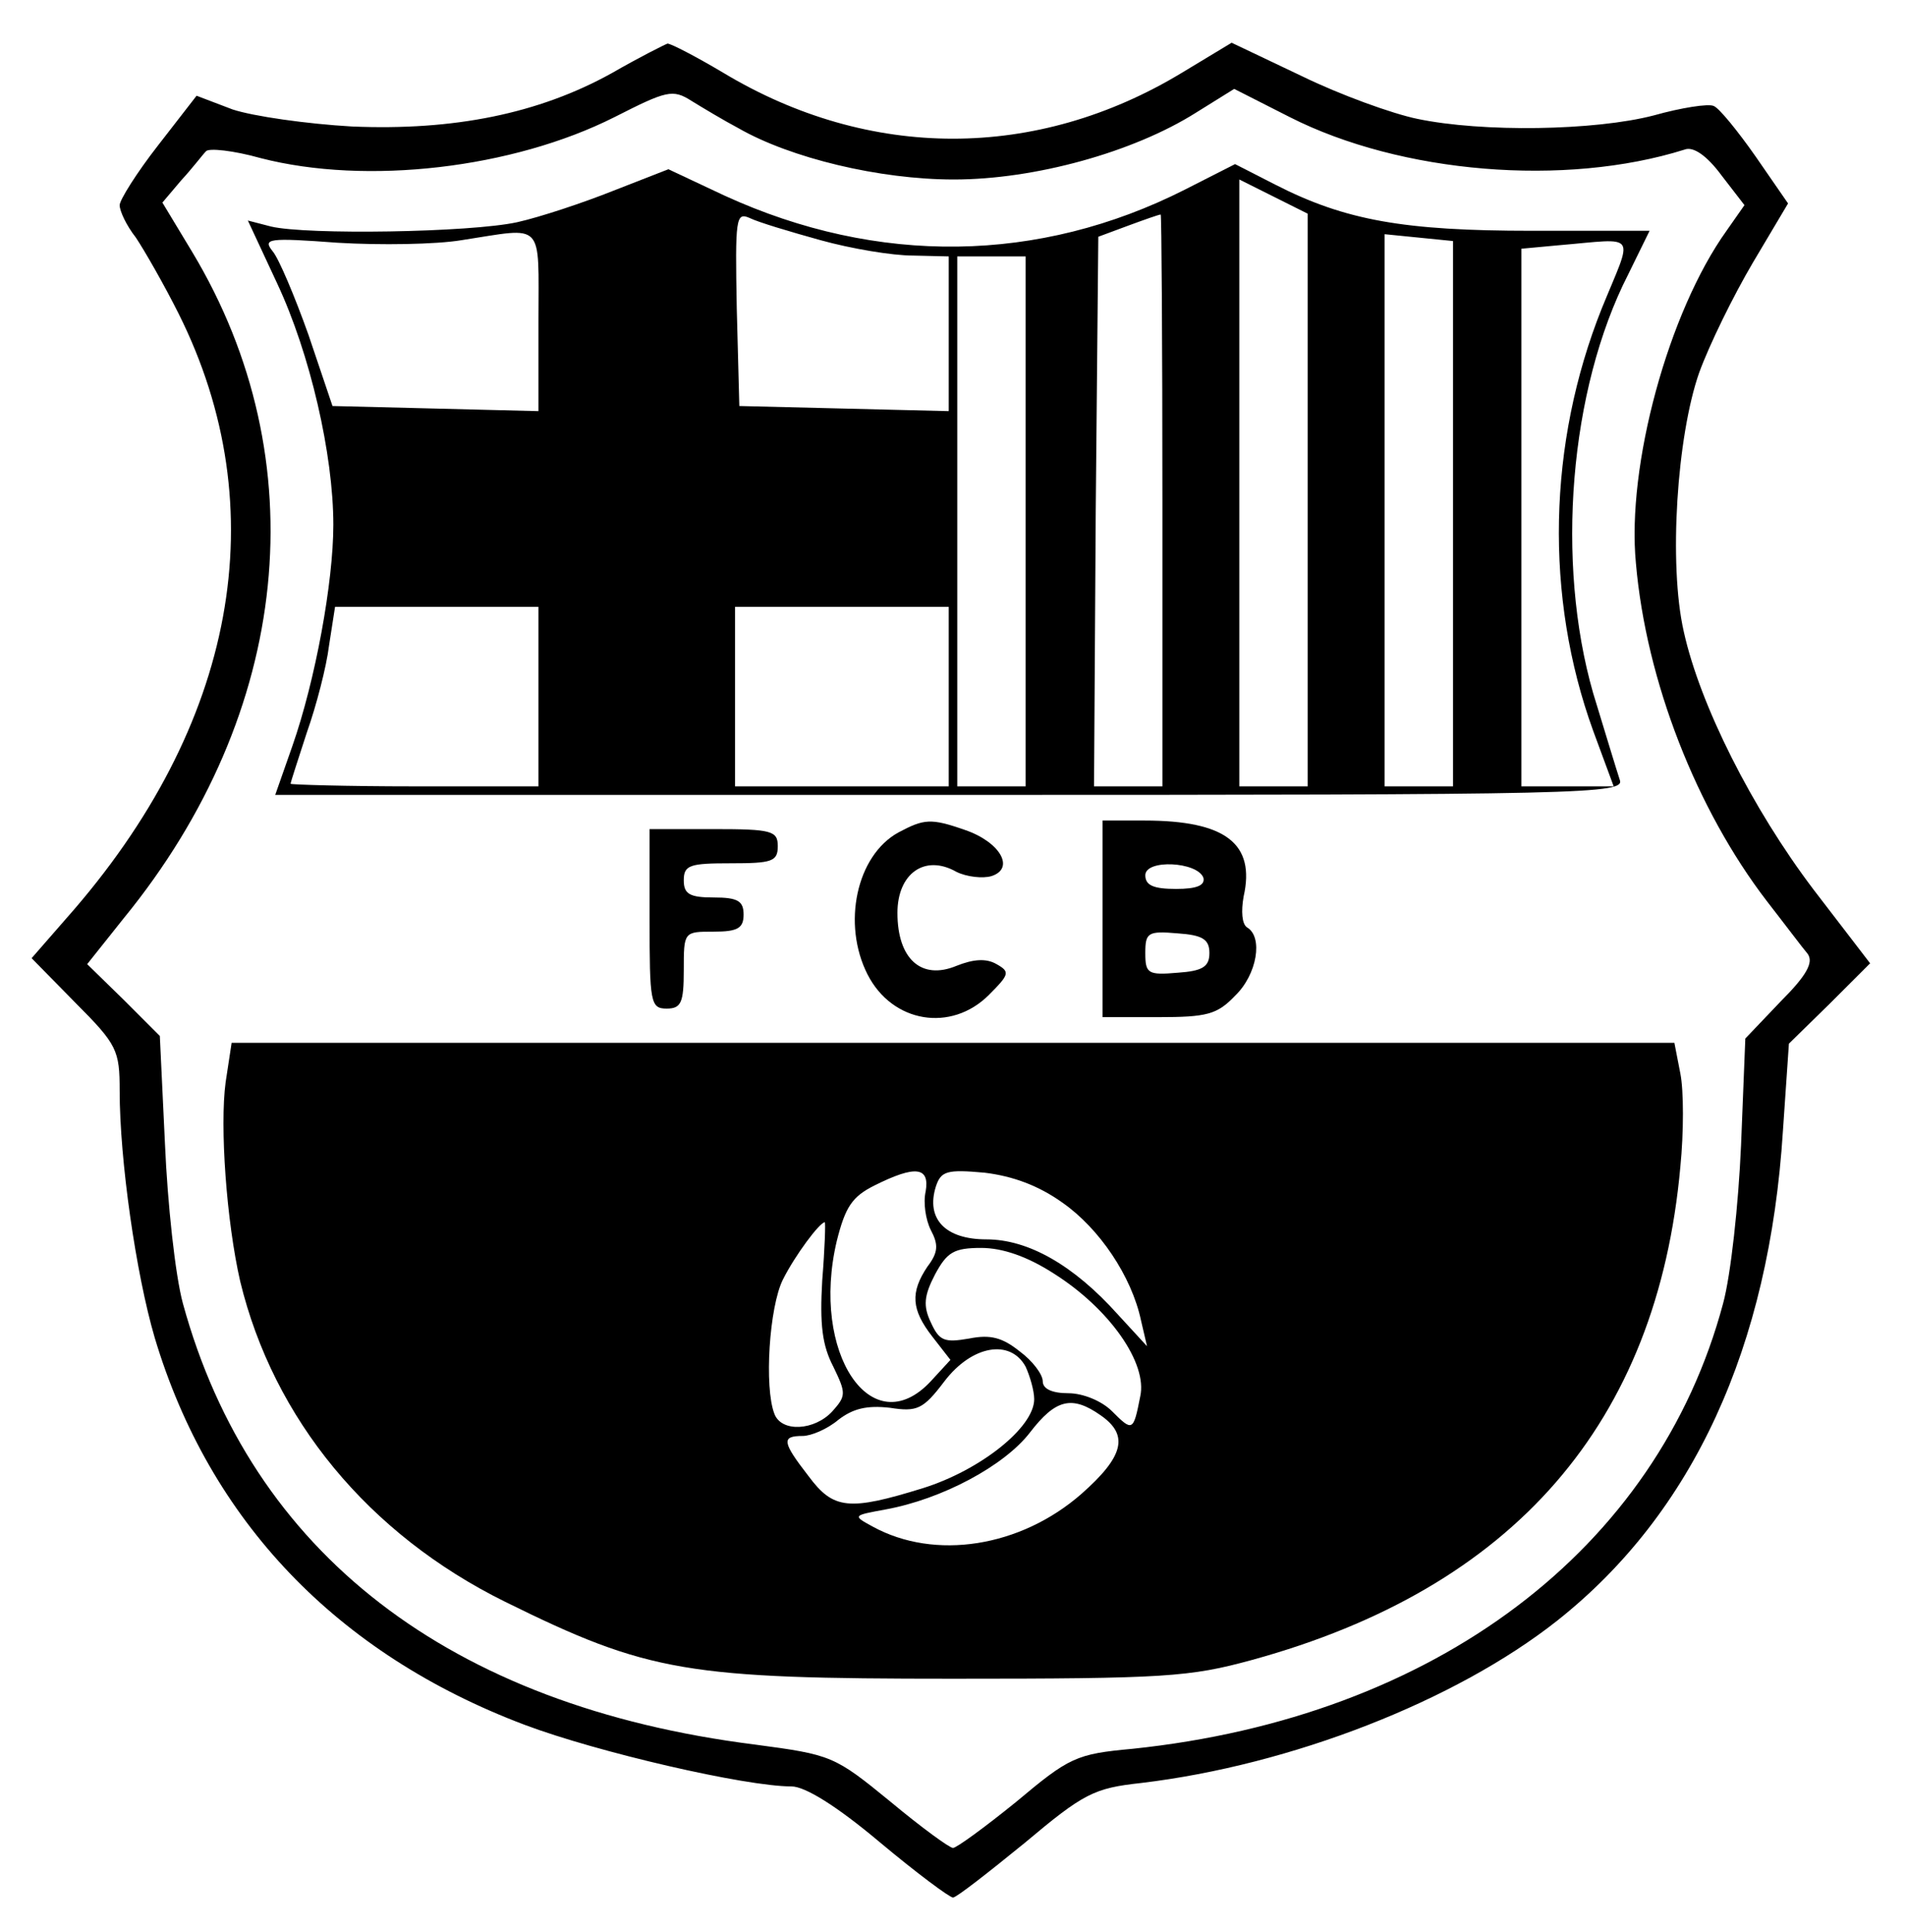 <?xml version="1.0" standalone="no"?>
<!DOCTYPE svg PUBLIC "-//W3C//DTD SVG 20010904//EN"
 "http://www.w3.org/TR/2001/REC-SVG-20010904/DTD/svg10.dtd">
<svg version="1.0" xmlns="http://www.w3.org/2000/svg"
 width="223pt" height="226pt" viewBox="0 0 223 226"
 preserveAspectRatio="xMidYMid meet">

<g transform="translate(0,226) scale(0.1,-0.1)"
fill="#000000" stroke="none">
<path d="M715 2174 c-85 -47 -184 -67 -303 -62 -53 3 -116 12 -140 20 l-42 16
-45 -58 c-25 -32 -45 -64 -45 -70 0 -7 8 -24 19 -38 10 -15 33 -55 50 -89 114
-228 68 -482 -131 -707 l-41 -47 52 -53 c48 -48 51 -55 51 -102 0 -81 19 -214
41 -289 64 -214 213 -370 433 -453 85 -32 258 -72 312 -72 16 0 53 -23 103
-65 43 -36 82 -65 86 -65 4 0 41 29 84 64 69 58 81 64 136 70 176 21 368 96
487 190 159 126 248 320 264 573 l7 102 48 47 47 47 -66 86 c-72 95 -133 216
-152 302 -18 79 -8 229 18 303 12 33 40 90 63 129 l41 69 -38 55 c-21 30 -43
57 -49 59 -6 3 -38 -2 -70 -11 -69 -18 -201 -20 -277 -4 -29 6 -90 28 -135 50
l-82 39 -58 -35 c-170 -103 -366 -103 -537 0 -32 19 -61 34 -65 34 -3 -1 -33
-16 -66 -35z m149 -64 c61 -35 165 -60 252 -60 95 0 210 32 283 78 l45 28 65
-33 c130 -66 322 -82 462 -38 10 4 26 -7 43 -30 l27 -35 -21 -30 c-68 -95
-117 -275 -106 -389 12 -138 71 -288 153 -395 21 -27 42 -55 48 -62 7 -10 -1
-25 -32 -56 l-41 -43 -5 -125 c-3 -69 -12 -152 -21 -185 -77 -288 -337 -484
-691 -521 -66 -6 -74 -10 -136 -62 -37 -30 -70 -54 -74 -54 -4 0 -37 24 -73
54 -66 54 -69 55 -159 67 -357 45 -589 224 -669 516 -9 33 -18 117 -21 187
l-6 126 -42 42 -43 42 43 54 c196 240 226 536 80 779 l-35 58 22 26 c13 14 25
30 29 34 3 4 32 1 64 -8 124 -32 295 -12 414 48 61 31 68 33 90 19 13 -8 38
-23 55 -32z"/>
<path d="M1386 2038 c-170 -86 -359 -89 -538 -7 l-66 31 -64 -25 c-35 -14 -86
-31 -113 -37 -55 -12 -246 -15 -288 -5 l-27 7 34 -73 c39 -83 66 -201 66 -283
0 -67 -21 -182 -48 -259 l-20 -57 790 0 c748 0 790 1 783 18 -3 9 -17 55 -31
101 -44 153 -28 355 41 490 l25 51 -138 0 c-149 0 -218 12 -300 54 l-47 24
-59 -30z m144 -363 l0 -335 -40 0 -40 0 0 355 0 355 40 -20 40 -20 0 -335z
m-570 304 c36 -10 84 -18 108 -18 l42 -1 0 -90 0 -91 -122 3 -123 3 -3 114
c-2 106 -1 113 15 106 10 -5 47 -16 83 -26z m400 -304 l0 -335 -40 0 -40 0 2
322 3 321 35 13 c19 7 36 13 38 13 1 1 2 -150 2 -334z m-730 210 l0 -106 -120
3 -121 3 -28 83 c-16 45 -35 90 -42 98 -12 15 -5 16 76 10 50 -3 115 -2 145 3
98 15 90 24 90 -94z m1070 -226 l0 -319 -40 0 -40 0 0 323 0 323 40 -4 40 -4
0 -319z m174 240 c-63 -158 -67 -337 -10 -494 l24 -65 -54 0 -54 0 0 314 0
315 43 4 c95 8 88 17 51 -74z m-674 -249 l0 -310 -40 0 -40 0 0 310 0 310 40
0 40 0 0 -310z m-570 -205 l0 -105 -145 0 c-80 0 -145 2 -145 3 0 2 9 29 19
60 11 31 23 77 26 102 l7 45 119 0 119 0 0 -105z m480 0 l0 -105 -125 0 -125
0 0 105 0 105 125 0 125 0 0 -105z"/>
<path d="M1051 1286 c-49 -27 -66 -107 -36 -166 29 -57 98 -68 142 -24 24 24
25 27 9 36 -12 7 -27 6 -47 -2 -41 -17 -69 8 -69 62 0 46 32 69 69 48 12 -6
31 -8 41 -5 28 9 10 40 -31 54 -40 14 -48 13 -78 -3z"/>
<path d="M1290 1185 l0 -115 65 0 c57 0 69 3 90 25 26 25 33 69 14 80 -6 4 -7
19 -4 36 14 62 -21 89 -116 89 l-49 0 0 -115z m118 48 c2 -9 -8 -13 -32 -13
-26 0 -36 4 -36 16 0 19 61 16 68 -3z m7 -88 c0 -16 -8 -21 -37 -23 -35 -3
-38 -1 -38 23 0 24 3 26 38 23 29 -2 37 -7 37 -23z"/>
<path d="M760 1185 c0 -98 1 -105 20 -105 17 0 20 7 20 45 0 45 0 45 35 45 28
0 35 4 35 20 0 16 -7 20 -35 20 -28 0 -35 4 -35 20 0 18 7 20 55 20 48 0 55 2
55 20 0 18 -7 20 -75 20 l-75 0 0 -105z"/>
<path d="M264 994 c-7 -52 1 -163 17 -233 39 -161 150 -296 310 -375 168 -83
213 -90 524 -90 248 0 277 2 350 22 306 84 474 277 501 577 4 40 4 89 0 109
l-7 36 -844 0 -844 0 -7 -46z m819 -128 c-3 -13 0 -33 6 -45 9 -17 9 -26 -4
-43 -20 -30 -19 -50 6 -82 l21 -27 -23 -25 c-69 -74 -141 33 -110 164 10 40
18 52 44 65 48 24 65 22 60 -7z m160 -13 c43 -30 81 -86 92 -138 l7 -30 -34
37 c-52 58 -105 88 -154 88 -48 0 -71 24 -59 62 6 18 13 20 57 16 33 -4 63
-15 91 -35z m-281 -91 c-3 -52 0 -76 13 -101 15 -31 15 -34 -1 -52 -21 -23
-60 -25 -68 -3 -12 31 -6 125 10 157 14 28 43 67 49 67 1 0 0 -31 -3 -68z
m271 8 c65 -41 110 -105 101 -144 -8 -41 -9 -41 -33 -17 -12 12 -34 21 -51 21
-19 0 -30 5 -30 14 0 8 -12 24 -27 35 -20 16 -34 20 -59 15 -29 -5 -35 -3 -45
19 -9 19 -8 31 5 56 14 26 22 31 54 31 25 0 54 -10 85 -30z m-33 -109 c5 -11
10 -28 10 -38 0 -33 -63 -83 -130 -104 -87 -27 -105 -25 -134 14 -31 40 -32
47 -7 47 10 0 29 8 42 19 17 13 33 17 60 14 32 -5 39 -2 64 31 32 42 77 50 95
17z m88 -57 c33 -23 27 -48 -23 -92 -71 -62 -171 -78 -244 -38 -24 13 -23 13
15 20 66 12 139 51 169 90 30 39 49 44 83 20z"/>
</g>
</svg>
